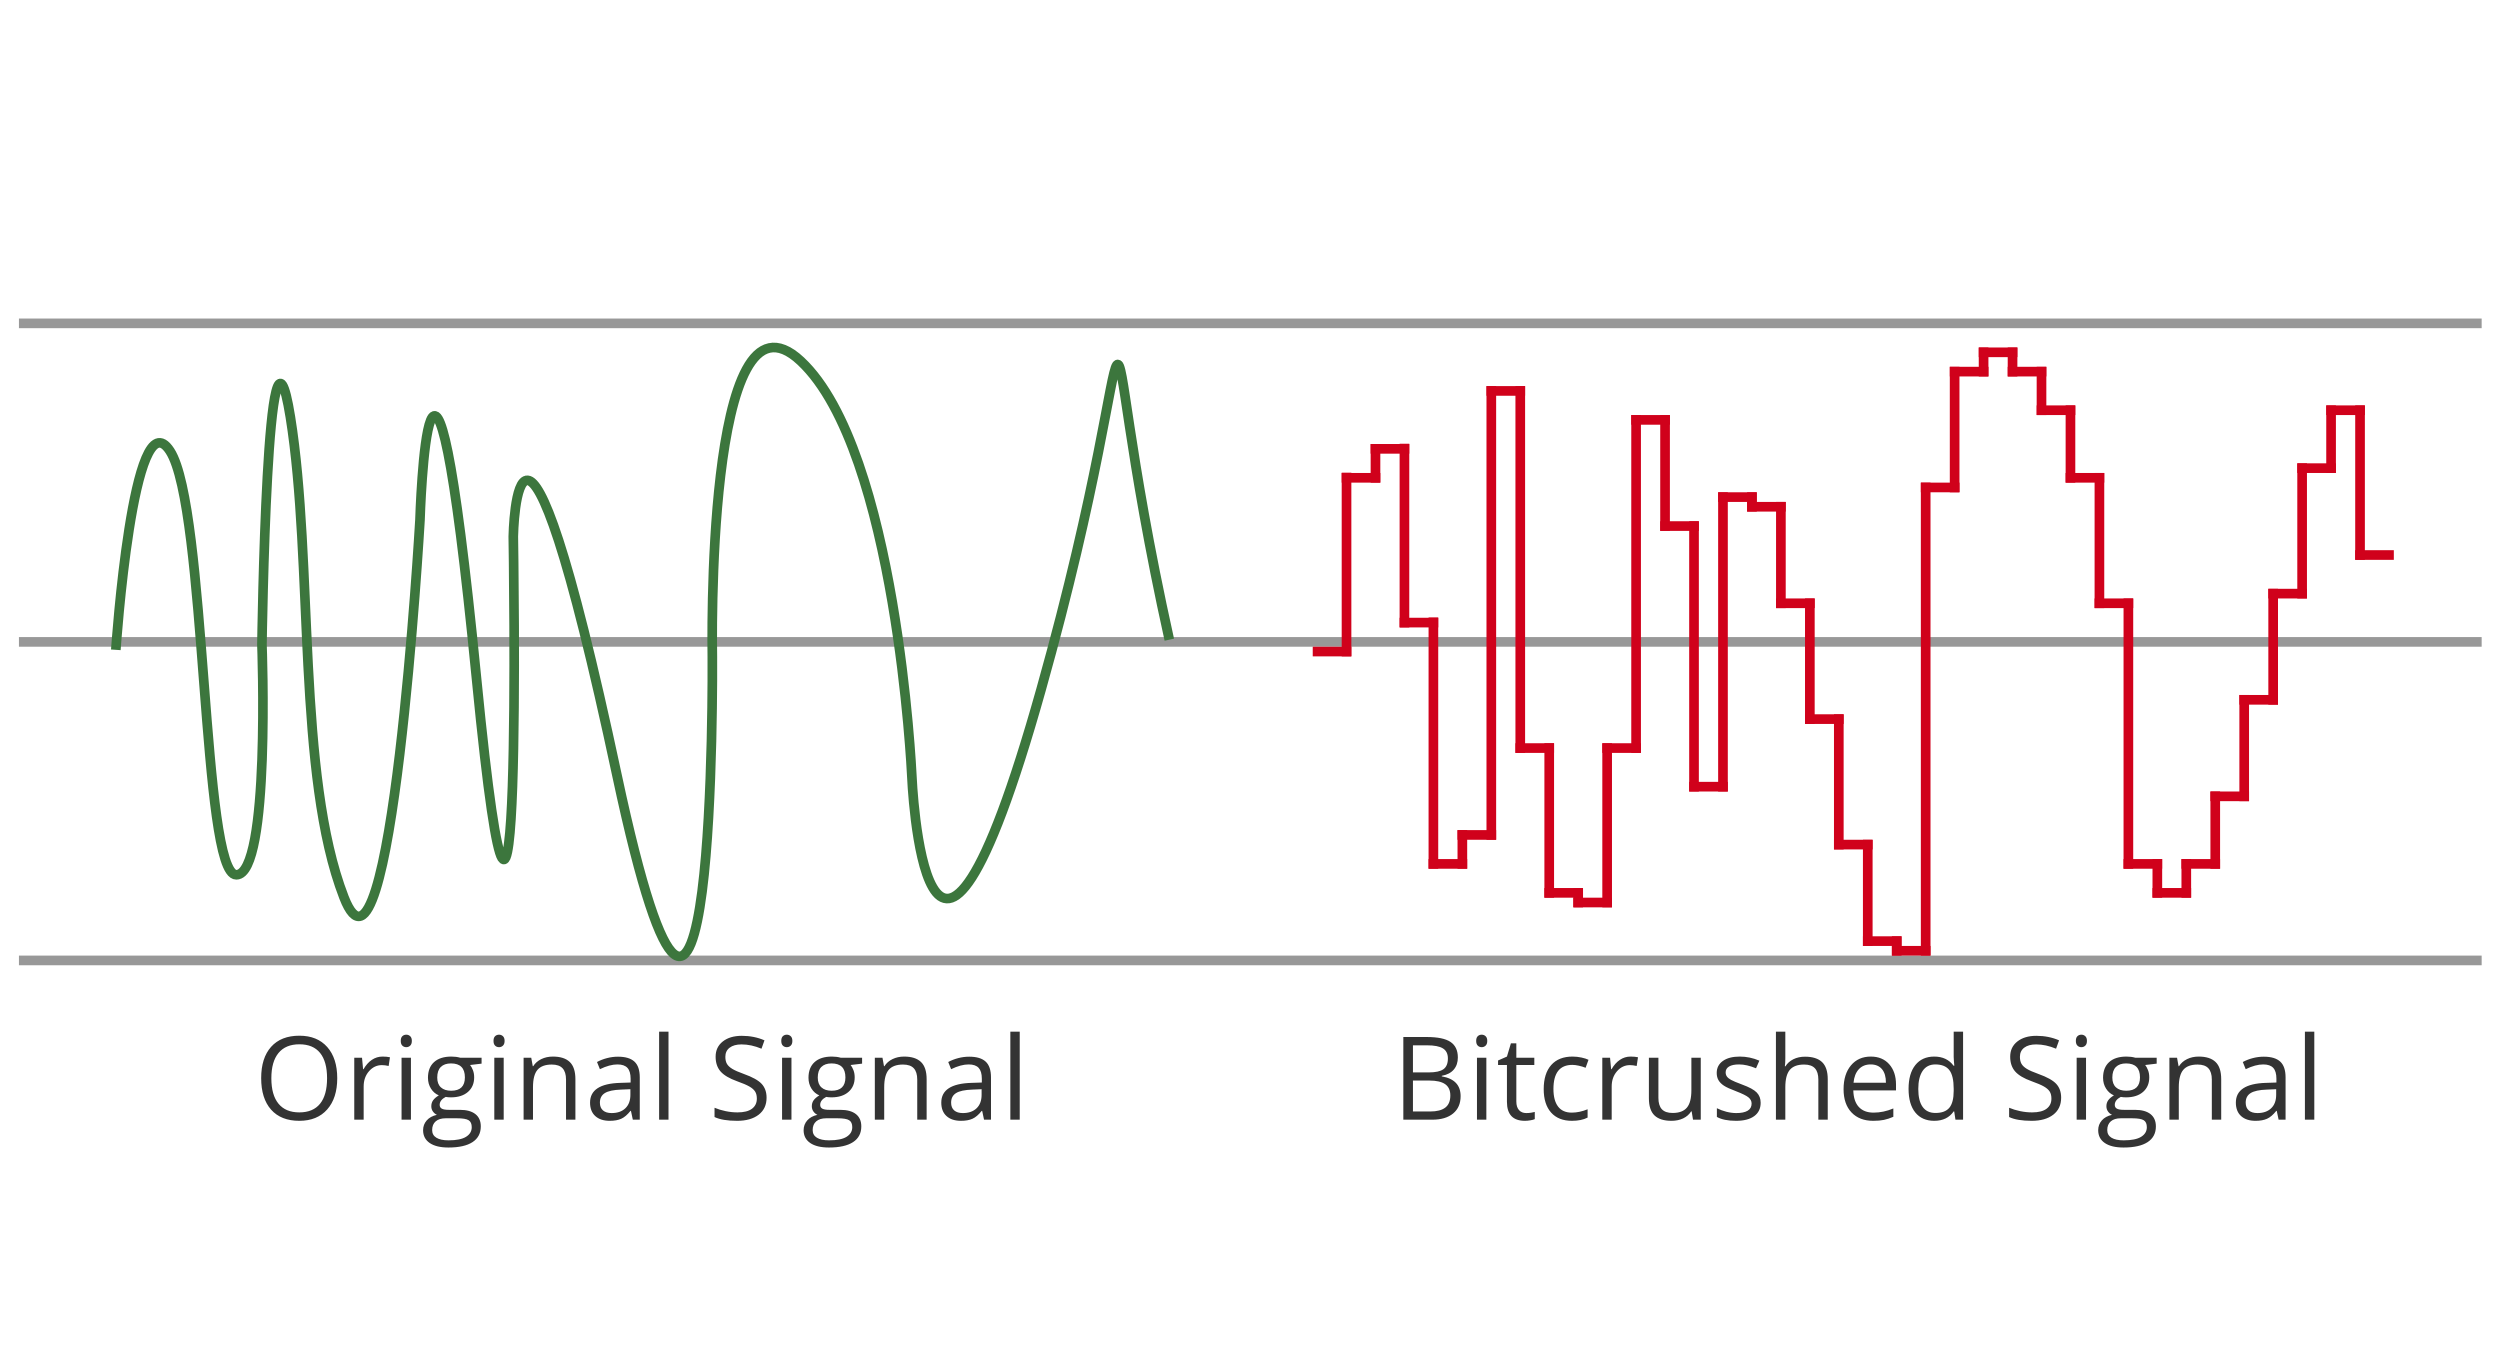 <?xml version="1.0" encoding="UTF-8" standalone="no"?>
<svg width="259px" height="140px" viewBox="0 0 259 140" version="1.1" xmlns="http://www.w3.org/2000/svg" xmlns:xlink="http://www.w3.org/1999/xlink" xmlns:sketch="http://www.bohemiancoding.com/sketch/ns">
    <!-- Generator: Sketch 3.4.2 (15855) - http://www.bohemiancoding.com/sketch -->
    <title>signals</title>
    <desc>Created with Sketch.</desc>
    <defs></defs>
    <g id="Welcome" stroke="none" stroke-width="1" fill="none" fill-rule="evenodd" sketch:type="MSPage">
        <g id="signals" sketch:type="MSArtboardGroup">
            <path d="M2.462,66.5 L256.599,66.5" id="Line" stroke-opacity="0.5" stroke="#333333" stroke-linecap="square" sketch:type="MSShapeGroup"></path>
            <path d="M2.462,33.5 L256.599,33.5" id="Line-Copy" stroke-opacity="0.5" stroke="#333333" stroke-linecap="square" sketch:type="MSShapeGroup"></path>
            <path d="M2.462,99.5 L256.599,99.5" id="Line-Copy-2" stroke-opacity="0.5" stroke="#333333" stroke-linecap="square" sketch:type="MSShapeGroup"></path>
            <path d="M12,67.322 C12,67.322 13.796,40.881 17.608,46.718 C21.421,52.556 20.917,90.628 24.482,90.628 C28.048,90.628 27.137,66.792 27.137,66.792 C27.137,66.792 27.671,28.165 30.082,43.204 C32.492,58.243 30.736,80.344 35.631,92.954 C40.526,105.564 43.509,53.88 43.509,53.88 C43.509,53.88 44.518,20.845 49.369,70.322 C54.22,119.799 53.177,55.581 53.177,55.581 C53.177,55.581 53.574,31.824 63.916,80.306 C74.258,128.788 73.799,68.06 73.799,68.06 C73.799,68.06 73.016,28.095 82.956,37.407 C92.896,46.718 94.461,80.306 94.461,80.306 C94.461,80.306 95.811,114.298 107.855,71.437 C119.898,28.576 112.315,26.369 121.141,66.271" id="Path-20" stroke="#3C763D" sketch:type="MSShapeGroup"></path>
            <g id="Group" sketch:type="MSLayerGroup" transform="translate(136, 35)" stroke="#D0011B" stroke-linecap="square">
                <path d="M0.5,32.5 L3.5,32.5" id="Line" sketch:type="MSShapeGroup"></path>
                <path d="M3.5,14.5 L6.5,14.5" id="Line-Copy-3" sketch:type="MSShapeGroup"></path>
                <path d="M6.5,11.5 L9.5,11.5" id="Line-Copy-4" sketch:type="MSShapeGroup"></path>
                <path d="M9.5,29.5 L12.5,29.5" id="Line-Copy-5" sketch:type="MSShapeGroup"></path>
                <path d="M12.5,54.5 L15.5,54.5" id="Line-Copy-6" sketch:type="MSShapeGroup"></path>
                <path d="M15.5,51.5 L18.5,51.5" id="Line-Copy-7" sketch:type="MSShapeGroup"></path>
                <path d="M18.5,5.5 L21.5,5.5" id="Line-Copy-8" sketch:type="MSShapeGroup"></path>
                <path d="M21.5,42.5 L24.5,42.5" id="Line-Copy-9" sketch:type="MSShapeGroup"></path>
                <path d="M24.5,57.5 L27.5,57.5" id="Line-Copy-10" sketch:type="MSShapeGroup"></path>
                <path d="M27.5,58.5 L30.5,58.5" id="Line-Copy-11" sketch:type="MSShapeGroup"></path>
                <path d="M30.5,42.5 L33.5,42.5" id="Line-Copy-12" sketch:type="MSShapeGroup"></path>
                <path d="M33.5,8.5 L36.5,8.5" id="Line-Copy-13" sketch:type="MSShapeGroup"></path>
                <path d="M36.5,19.5 L39.5,19.5" id="Line-Copy-14" sketch:type="MSShapeGroup"></path>
                <path d="M39.5,46.5 L42.5,46.5" id="Line-Copy-15" sketch:type="MSShapeGroup"></path>
                <path d="M42.5,16.5 L45.5,16.5" id="Line-Copy-16" sketch:type="MSShapeGroup"></path>
                <path d="M45.5,17.5 L48.5,17.5" id="Line-Copy-17" sketch:type="MSShapeGroup"></path>
                <path d="M48.5,27.5 L51.5,27.5" id="Line-Copy-18" sketch:type="MSShapeGroup"></path>
                <path d="M51.5,39.5 L54.5,39.5" id="Line-Copy-19" sketch:type="MSShapeGroup"></path>
                <path d="M54.5,52.5 L57.5,52.5" id="Line-Copy-20" sketch:type="MSShapeGroup"></path>
                <path d="M57.5,62.5 L60.5,62.5" id="Line-Copy-21" sketch:type="MSShapeGroup"></path>
                <path d="M60.5,63.5 L63.5,63.5" id="Line-Copy-22" sketch:type="MSShapeGroup"></path>
                <path d="M3.5,32.5 L3.5,14.472" id="Line" sketch:type="MSShapeGroup"></path>
                <path d="M9.5,29.5 L9.5,11.472" id="Line-Copy-39" sketch:type="MSShapeGroup"></path>
                <path d="M12.5,54.5 L12.5,29.472" id="Line-Copy-40" sketch:type="MSShapeGroup"></path>
                <path d="M15.5,54.5 L15.5,51.5" id="Line-Copy-41" sketch:type="MSShapeGroup"></path>
                <path d="M18.5,51.5 L18.5,5.5" id="Line-Copy-42" sketch:type="MSShapeGroup"></path>
                <path d="M6.5,14.5 L6.5,11.5" id="Line" sketch:type="MSShapeGroup"></path>
                <path d="M24.5,57.5 L24.5,42.5" id="Line-Copy-44" sketch:type="MSShapeGroup"></path>
                <path d="M27.5,58.5 L27.5,57.5" id="Line-Copy-45" sketch:type="MSShapeGroup"></path>
                <path d="M30.5,58.5 L30.5,42.5" id="Line-Copy-46" sketch:type="MSShapeGroup"></path>
                <path d="M33.5,42.5 L33.5,8.5" id="Line-Copy-47" sketch:type="MSShapeGroup"></path>
                <path d="M36.5,19.5 L36.5,8.5" id="Line-Copy-48" sketch:type="MSShapeGroup"></path>
                <path d="M39.5,46.5 L39.5,19.5" id="Line-Copy-49" sketch:type="MSShapeGroup"></path>
                <path d="M42.5,46.5 L42.5,16.5" id="Line-Copy-50" sketch:type="MSShapeGroup"></path>
                <path d="M45.5,17.5 L45.5,16.5" id="Line-Copy-51" sketch:type="MSShapeGroup"></path>
                <path d="M69.5,3.5 L69.5,1.5" id="Line-Copy-59" sketch:type="MSShapeGroup"></path>
                <path d="M72.5,3.5 L72.5,1.5" id="Line-Copy-60" sketch:type="MSShapeGroup"></path>
                <path d="M75.5,7.5 L75.5,3.5" id="Line-Copy-61" sketch:type="MSShapeGroup"></path>
                <path d="M78.5,14.5 L78.5,7.5" id="Line-Copy-62" sketch:type="MSShapeGroup"></path>
                <path d="M81.5,27.5 L81.5,14.5" id="Line-Copy-63" sketch:type="MSShapeGroup"></path>
                <path d="M84.5,54.5 L84.5,27.5" id="Line-Copy-64" sketch:type="MSShapeGroup"></path>
                <path d="M87.5,57.5 L87.5,54.5" id="Line-Copy-65" sketch:type="MSShapeGroup"></path>
                <path d="M90.5,57.5 L90.5,54.5" id="Line-Copy-66" sketch:type="MSShapeGroup"></path>
                <path d="M93.5,54.5 L93.5,47.5" id="Line-Copy-67" sketch:type="MSShapeGroup"></path>
                <path d="M96.5,47.5 L96.5,37.5" id="Line-Copy-68" sketch:type="MSShapeGroup"></path>
                <path d="M99.5,37.5 L99.5,26.5" id="Line-Copy-69" sketch:type="MSShapeGroup"></path>
                <path d="M102.5,26.5 L102.5,13.5" id="Line-Copy-70" sketch:type="MSShapeGroup"></path>
                <path d="M105.5,13.5 L105.5,7.5" id="Line-Copy-71" sketch:type="MSShapeGroup"></path>
                <path d="M108.5,22.5 L108.5,7.5" id="Line-Copy-72" sketch:type="MSShapeGroup"></path>
                <path d="M48.5,27.5 L48.5,17.5" id="Line-Copy-52" sketch:type="MSShapeGroup"></path>
                <path d="M51.5,39.5 L51.5,27.5" id="Line-Copy-53" sketch:type="MSShapeGroup"></path>
                <path d="M66.5,15.5 L66.5,3.5" id="Line-Copy-58" sketch:type="MSShapeGroup"></path>
                <path d="M54.5,52.5 L54.5,39.5" id="Line-Copy-54" sketch:type="MSShapeGroup"></path>
                <path d="M57.5,62.5 L57.5,52.5" id="Line-Copy-55" sketch:type="MSShapeGroup"></path>
                <path d="M63.5,63.5 L63.5,15.5" id="Line-Copy-57" sketch:type="MSShapeGroup"></path>
                <path d="M60.5,63.5 L60.5,62.5" id="Line-Copy-56" sketch:type="MSShapeGroup"></path>
                <path d="M21.5,42.5 L21.5,5.5" id="Line-Copy-43" sketch:type="MSShapeGroup"></path>
                <path d="M63.5,15.5 L66.5,15.5" id="Line-Copy-23" sketch:type="MSShapeGroup"></path>
                <path d="M66.5,3.5 L69.5,3.5" id="Line-Copy-24" sketch:type="MSShapeGroup"></path>
                <path d="M69.5,1.5 L72.5,1.5" id="Line-Copy-25" sketch:type="MSShapeGroup"></path>
                <path d="M72.5,3.5 L75.5,3.5" id="Line-Copy-26" sketch:type="MSShapeGroup"></path>
                <path d="M75.5,7.5 L78.5,7.5" id="Line-Copy-27" sketch:type="MSShapeGroup"></path>
                <path d="M78.5,14.5 L81.5,14.5" id="Line-Copy-28" sketch:type="MSShapeGroup"></path>
                <path d="M81.5,27.5 L84.5,27.5" id="Line-Copy-29" sketch:type="MSShapeGroup"></path>
                <path d="M84.5,54.5 L87.5,54.5" id="Line-Copy-30" sketch:type="MSShapeGroup"></path>
                <path d="M87.5,57.5 L90.5,57.5" id="Line-Copy-31" sketch:type="MSShapeGroup"></path>
                <path d="M90.5,54.5 L93.5,54.5" id="Line-Copy-32" sketch:type="MSShapeGroup"></path>
                <path d="M93.5,47.5 L96.5,47.5" id="Line-Copy-33" sketch:type="MSShapeGroup"></path>
                <path d="M96.5,37.5 L99.5,37.5" id="Line-Copy-34" sketch:type="MSShapeGroup"></path>
                <path d="M99.5,26.5 L102.5,26.5" id="Line-Copy-35" sketch:type="MSShapeGroup"></path>
                <path d="M102.5,13.5 L105.5,13.5" id="Line-Copy-36" sketch:type="MSShapeGroup"></path>
                <path d="M105.5,7.5 L108.5,7.5" id="Line-Copy-37" sketch:type="MSShapeGroup"></path>
                <path d="M108.5,22.5 L111.5,22.5" id="Line-Copy-38" sketch:type="MSShapeGroup"></path>
            </g>
            <path d="M34.938,111.705 C34.938,113.076 34.592,114.154 33.898,114.939 C33.205,115.725 32.241,116.117 31.007,116.117 C29.745,116.117 28.771,115.731 28.086,114.96 C27.4,114.188 27.058,113.1 27.058,111.693 C27.058,110.299 27.401,109.218 28.089,108.45 C28.776,107.683 29.753,107.299 31.019,107.299 C32.249,107.299 33.21,107.689 33.901,108.471 C34.593,109.252 34.938,110.33 34.938,111.705 L34.938,111.705 Z M28.112,111.705 C28.112,112.865 28.359,113.745 28.854,114.345 C29.348,114.944 30.065,115.244 31.007,115.244 C31.956,115.244 32.673,114.945 33.157,114.348 C33.642,113.75 33.884,112.869 33.884,111.705 C33.884,110.553 33.643,109.679 33.16,109.083 C32.678,108.487 31.964,108.189 31.019,108.189 C30.069,108.189 29.348,108.489 28.854,109.089 C28.359,109.688 28.112,110.561 28.112,111.705 L28.112,111.705 Z M39.632,109.461 C39.917,109.461 40.173,109.484 40.399,109.531 L40.265,110.434 C39.999,110.375 39.765,110.346 39.562,110.346 C39.042,110.346 38.598,110.557 38.229,110.979 C37.859,111.4 37.675,111.926 37.675,112.555 L37.675,116 L36.702,116 L36.702,109.578 L37.505,109.578 L37.616,110.768 L37.663,110.768 C37.901,110.35 38.188,110.027 38.524,109.801 C38.86,109.574 39.229,109.461 39.632,109.461 L39.632,109.461 Z M42.573,116 L41.601,116 L41.601,109.578 L42.573,109.578 L42.573,116 Z M41.519,107.838 C41.519,107.615 41.573,107.452 41.683,107.349 C41.792,107.245 41.929,107.193 42.093,107.193 C42.249,107.193 42.384,107.246 42.497,107.352 C42.61,107.457 42.667,107.619 42.667,107.838 C42.667,108.057 42.61,108.22 42.497,108.327 C42.384,108.435 42.249,108.488 42.093,108.488 C41.929,108.488 41.792,108.435 41.683,108.327 C41.573,108.22 41.519,108.057 41.519,107.838 L41.519,107.838 Z M49.892,109.578 L49.892,110.193 L48.702,110.334 C48.812,110.471 48.909,110.649 48.995,110.87 C49.081,111.091 49.124,111.34 49.124,111.617 C49.124,112.246 48.909,112.748 48.479,113.123 C48.05,113.498 47.46,113.686 46.71,113.686 C46.519,113.686 46.339,113.67 46.171,113.639 C45.757,113.857 45.55,114.133 45.55,114.465 C45.55,114.641 45.622,114.771 45.767,114.854 C45.911,114.938 46.159,114.98 46.511,114.98 L47.647,114.98 C48.343,114.98 48.877,115.127 49.25,115.42 C49.623,115.713 49.81,116.139 49.81,116.697 C49.81,117.408 49.524,117.95 48.954,118.323 C48.384,118.696 47.552,118.883 46.458,118.883 C45.618,118.883 44.971,118.727 44.516,118.414 C44.061,118.102 43.833,117.66 43.833,117.09 C43.833,116.699 43.958,116.361 44.208,116.076 C44.458,115.791 44.81,115.598 45.263,115.496 C45.099,115.422 44.961,115.307 44.85,115.15 C44.738,114.994 44.683,114.813 44.683,114.605 C44.683,114.371 44.745,114.166 44.87,113.99 C44.995,113.814 45.192,113.645 45.462,113.48 C45.13,113.344 44.859,113.111 44.65,112.783 C44.441,112.455 44.337,112.08 44.337,111.658 C44.337,110.955 44.548,110.413 44.97,110.032 C45.392,109.651 45.989,109.461 46.763,109.461 C47.099,109.461 47.401,109.5 47.671,109.578 L49.892,109.578 Z M44.771,117.078 C44.771,117.426 44.917,117.689 45.21,117.869 C45.503,118.049 45.923,118.139 46.47,118.139 C47.286,118.139 47.891,118.017 48.283,117.772 C48.676,117.528 48.872,117.197 48.872,116.779 C48.872,116.432 48.765,116.19 48.55,116.056 C48.335,115.921 47.931,115.854 47.337,115.854 L46.171,115.854 C45.729,115.854 45.386,115.959 45.14,116.17 C44.894,116.381 44.771,116.684 44.771,117.078 L44.771,117.078 Z M45.298,111.635 C45.298,112.084 45.425,112.424 45.679,112.654 C45.933,112.885 46.286,113 46.739,113 C47.688,113 48.163,112.539 48.163,111.617 C48.163,110.652 47.683,110.17 46.722,110.17 C46.265,110.17 45.913,110.293 45.667,110.539 C45.421,110.785 45.298,111.15 45.298,111.635 L45.298,111.635 Z M52.183,116 L51.21,116 L51.21,109.578 L52.183,109.578 L52.183,116 Z M51.128,107.838 C51.128,107.615 51.183,107.452 51.292,107.349 C51.401,107.245 51.538,107.193 51.702,107.193 C51.858,107.193 51.993,107.246 52.106,107.352 C52.22,107.457 52.276,107.619 52.276,107.838 C52.276,108.057 52.22,108.22 52.106,108.327 C51.993,108.435 51.858,108.488 51.702,108.488 C51.538,108.488 51.401,108.435 51.292,108.327 C51.183,108.22 51.128,108.057 51.128,107.838 L51.128,107.838 Z M58.64,116 L58.64,111.846 C58.64,111.322 58.521,110.932 58.282,110.674 C58.044,110.416 57.671,110.287 57.163,110.287 C56.491,110.287 55.999,110.469 55.687,110.832 C55.374,111.195 55.218,111.795 55.218,112.631 L55.218,116 L54.245,116 L54.245,109.578 L55.036,109.578 L55.194,110.457 L55.241,110.457 C55.44,110.141 55.72,109.896 56.079,109.722 C56.438,109.548 56.839,109.461 57.28,109.461 C58.054,109.461 58.636,109.647 59.026,110.021 C59.417,110.394 59.612,110.99 59.612,111.811 L59.612,116 L58.64,116 Z M65.56,116 L65.366,115.086 L65.319,115.086 C64.999,115.488 64.68,115.761 64.361,115.903 C64.043,116.046 63.646,116.117 63.169,116.117 C62.532,116.117 62.033,115.953 61.672,115.625 C61.311,115.297 61.13,114.83 61.13,114.225 C61.13,112.928 62.167,112.248 64.241,112.186 L65.331,112.15 L65.331,111.752 C65.331,111.248 65.223,110.876 65.006,110.636 C64.789,110.396 64.442,110.275 63.966,110.275 C63.431,110.275 62.825,110.439 62.149,110.768 L61.851,110.023 C62.167,109.852 62.514,109.717 62.891,109.619 C63.268,109.521 63.646,109.473 64.024,109.473 C64.79,109.473 65.357,109.643 65.727,109.982 C66.096,110.322 66.28,110.867 66.28,111.617 L66.28,116 L65.56,116 Z M63.362,115.314 C63.968,115.314 64.443,115.148 64.789,114.816 C65.135,114.484 65.308,114.02 65.308,113.422 L65.308,112.842 L64.335,112.883 C63.562,112.91 63.004,113.03 62.662,113.243 C62.32,113.456 62.149,113.787 62.149,114.236 C62.149,114.588 62.256,114.855 62.469,115.039 C62.682,115.223 62.979,115.314 63.362,115.314 L63.362,115.314 Z M69.257,116 L68.284,116 L68.284,106.883 L69.257,106.883 L69.257,116 Z M79.417,113.721 C79.417,114.475 79.144,115.062 78.597,115.484 C78.05,115.906 77.308,116.117 76.37,116.117 C75.354,116.117 74.573,115.986 74.026,115.725 L74.026,114.764 C74.378,114.912 74.761,115.029 75.175,115.115 C75.589,115.201 75.999,115.244 76.405,115.244 C77.069,115.244 77.569,115.118 77.905,114.866 C78.241,114.614 78.409,114.264 78.409,113.814 C78.409,113.518 78.35,113.274 78.23,113.085 C78.111,112.896 77.912,112.721 77.633,112.561 C77.354,112.4 76.929,112.219 76.358,112.016 C75.562,111.73 74.992,111.393 74.65,111.002 C74.309,110.611 74.138,110.102 74.138,109.473 C74.138,108.812 74.386,108.287 74.882,107.896 C75.378,107.506 76.034,107.311 76.851,107.311 C77.702,107.311 78.485,107.467 79.2,107.779 L78.89,108.646 C78.183,108.35 77.495,108.201 76.827,108.201 C76.3,108.201 75.888,108.314 75.591,108.541 C75.294,108.768 75.146,109.082 75.146,109.484 C75.146,109.781 75.2,110.024 75.31,110.214 C75.419,110.403 75.604,110.577 75.863,110.735 C76.123,110.894 76.521,111.068 77.056,111.26 C77.954,111.58 78.572,111.924 78.91,112.291 C79.248,112.658 79.417,113.135 79.417,113.721 L79.417,113.721 Z M81.995,116 L81.022,116 L81.022,109.578 L81.995,109.578 L81.995,116 Z M80.94,107.838 C80.94,107.615 80.995,107.452 81.104,107.349 C81.214,107.245 81.351,107.193 81.515,107.193 C81.671,107.193 81.806,107.246 81.919,107.352 C82.032,107.457 82.089,107.619 82.089,107.838 C82.089,108.057 82.032,108.22 81.919,108.327 C81.806,108.435 81.671,108.488 81.515,108.488 C81.351,108.488 81.214,108.435 81.104,108.327 C80.995,108.22 80.94,108.057 80.94,107.838 L80.94,107.838 Z M89.313,109.578 L89.313,110.193 L88.124,110.334 C88.233,110.471 88.331,110.649 88.417,110.87 C88.503,111.091 88.546,111.34 88.546,111.617 C88.546,112.246 88.331,112.748 87.901,113.123 C87.472,113.498 86.882,113.686 86.132,113.686 C85.94,113.686 85.761,113.67 85.593,113.639 C85.179,113.857 84.972,114.133 84.972,114.465 C84.972,114.641 85.044,114.771 85.188,114.854 C85.333,114.938 85.581,114.98 85.933,114.98 L87.069,114.98 C87.765,114.98 88.299,115.127 88.672,115.42 C89.045,115.713 89.231,116.139 89.231,116.697 C89.231,117.408 88.946,117.95 88.376,118.323 C87.806,118.696 86.974,118.883 85.88,118.883 C85.04,118.883 84.393,118.727 83.938,118.414 C83.482,118.102 83.255,117.66 83.255,117.09 C83.255,116.699 83.38,116.361 83.63,116.076 C83.88,115.791 84.231,115.598 84.685,115.496 C84.521,115.422 84.383,115.307 84.271,115.15 C84.16,114.994 84.104,114.813 84.104,114.605 C84.104,114.371 84.167,114.166 84.292,113.99 C84.417,113.814 84.614,113.645 84.884,113.48 C84.552,113.344 84.281,113.111 84.072,112.783 C83.863,112.455 83.759,112.08 83.759,111.658 C83.759,110.955 83.97,110.413 84.392,110.032 C84.813,109.651 85.411,109.461 86.185,109.461 C86.521,109.461 86.823,109.5 87.093,109.578 L89.313,109.578 Z M84.192,117.078 C84.192,117.426 84.339,117.689 84.632,117.869 C84.925,118.049 85.345,118.139 85.892,118.139 C86.708,118.139 87.312,118.017 87.705,117.772 C88.098,117.528 88.294,117.197 88.294,116.779 C88.294,116.432 88.187,116.19 87.972,116.056 C87.757,115.921 87.353,115.854 86.759,115.854 L85.593,115.854 C85.151,115.854 84.808,115.959 84.562,116.17 C84.315,116.381 84.192,116.684 84.192,117.078 L84.192,117.078 Z M84.72,111.635 C84.72,112.084 84.847,112.424 85.101,112.654 C85.354,112.885 85.708,113 86.161,113 C87.11,113 87.585,112.539 87.585,111.617 C87.585,110.652 87.104,110.17 86.144,110.17 C85.687,110.17 85.335,110.293 85.089,110.539 C84.843,110.785 84.72,111.15 84.72,111.635 L84.72,111.635 Z M95.026,116 L95.026,111.846 C95.026,111.322 94.907,110.932 94.669,110.674 C94.431,110.416 94.058,110.287 93.55,110.287 C92.878,110.287 92.386,110.469 92.073,110.832 C91.761,111.195 91.604,111.795 91.604,112.631 L91.604,116 L90.632,116 L90.632,109.578 L91.423,109.578 L91.581,110.457 L91.628,110.457 C91.827,110.141 92.106,109.896 92.466,109.722 C92.825,109.548 93.226,109.461 93.667,109.461 C94.44,109.461 95.022,109.647 95.413,110.021 C95.804,110.394 95.999,110.99 95.999,111.811 L95.999,116 L95.026,116 Z M101.946,116 L101.753,115.086 L101.706,115.086 C101.386,115.488 101.066,115.761 100.748,115.903 C100.43,116.046 100.032,116.117 99.556,116.117 C98.919,116.117 98.42,115.953 98.059,115.625 C97.697,115.297 97.517,114.83 97.517,114.225 C97.517,112.928 98.554,112.248 100.628,112.186 L101.718,112.15 L101.718,111.752 C101.718,111.248 101.609,110.876 101.393,110.636 C101.176,110.396 100.829,110.275 100.353,110.275 C99.817,110.275 99.212,110.439 98.536,110.768 L98.237,110.023 C98.554,109.852 98.9,109.717 99.277,109.619 C99.654,109.521 100.032,109.473 100.411,109.473 C101.177,109.473 101.744,109.643 102.113,109.982 C102.482,110.322 102.667,110.867 102.667,111.617 L102.667,116 L101.946,116 Z M99.749,115.314 C100.354,115.314 100.83,115.148 101.176,114.816 C101.521,114.484 101.694,114.02 101.694,113.422 L101.694,112.842 L100.722,112.883 C99.948,112.91 99.391,113.03 99.049,113.243 C98.707,113.456 98.536,113.787 98.536,114.236 C98.536,114.588 98.643,114.855 98.855,115.039 C99.068,115.223 99.366,115.314 99.749,115.314 L99.749,115.314 Z M105.644,116 L104.671,116 L104.671,106.883 L105.644,106.883 L105.644,116 Z" id="Original-Signal" fill="#333333" sketch:type="MSShapeGroup"></path>
            <path d="M145.385,107.434 L147.805,107.434 C148.941,107.434 149.764,107.604 150.271,107.943 C150.779,108.283 151.033,108.82 151.033,109.555 C151.033,110.063 150.892,110.481 150.608,110.812 C150.325,111.142 149.912,111.355 149.369,111.453 L149.369,111.512 C150.67,111.734 151.32,112.418 151.32,113.562 C151.32,114.328 151.062,114.926 150.544,115.355 C150.026,115.785 149.303,116 148.373,116 L145.385,116 L145.385,107.434 Z M146.381,111.102 L148.021,111.102 C148.725,111.102 149.23,110.991 149.539,110.771 C149.848,110.55 150.002,110.178 150.002,109.654 C150.002,109.174 149.83,108.827 149.486,108.614 C149.143,108.401 148.596,108.295 147.846,108.295 L146.381,108.295 L146.381,111.102 Z M146.381,111.945 L146.381,115.15 L148.168,115.15 C148.859,115.15 149.38,115.017 149.729,114.749 C150.079,114.481 150.254,114.063 150.254,113.492 C150.254,112.961 150.075,112.57 149.718,112.32 C149.36,112.07 148.816,111.945 148.086,111.945 L146.381,111.945 Z M153.986,116 L153.014,116 L153.014,109.578 L153.986,109.578 L153.986,116 Z M152.932,107.838 C152.932,107.615 152.986,107.452 153.096,107.349 C153.205,107.245 153.342,107.193 153.506,107.193 C153.662,107.193 153.797,107.246 153.91,107.352 C154.023,107.457 154.08,107.619 154.08,107.838 C154.08,108.057 154.023,108.22 153.91,108.327 C153.797,108.435 153.662,108.488 153.506,108.488 C153.342,108.488 153.205,108.435 153.096,108.327 C152.986,108.22 152.932,108.057 152.932,107.838 L152.932,107.838 Z M158.123,115.314 C158.295,115.314 158.461,115.302 158.621,115.276 C158.781,115.251 158.908,115.225 159.002,115.197 L159.002,115.941 C158.896,115.992 158.741,116.034 158.536,116.067 C158.331,116.101 158.146,116.117 157.982,116.117 C156.74,116.117 156.119,115.463 156.119,114.154 L156.119,110.334 L155.199,110.334 L155.199,109.865 L156.119,109.461 L156.529,108.09 L157.092,108.09 L157.092,109.578 L158.955,109.578 L158.955,110.334 L157.092,110.334 L157.092,114.113 C157.092,114.5 157.184,114.797 157.367,115.004 C157.551,115.211 157.803,115.314 158.123,115.314 L158.123,115.314 Z M162.852,116.117 C161.922,116.117 161.202,115.831 160.692,115.259 C160.183,114.687 159.928,113.877 159.928,112.83 C159.928,111.756 160.187,110.926 160.704,110.34 C161.222,109.754 161.959,109.461 162.916,109.461 C163.225,109.461 163.533,109.494 163.842,109.561 C164.15,109.627 164.393,109.705 164.568,109.795 L164.27,110.621 C164.055,110.535 163.82,110.464 163.566,110.407 C163.312,110.351 163.088,110.322 162.893,110.322 C161.588,110.322 160.936,111.154 160.936,112.818 C160.936,113.607 161.095,114.213 161.413,114.635 C161.731,115.057 162.203,115.268 162.828,115.268 C163.363,115.268 163.912,115.152 164.475,114.922 L164.475,115.783 C164.045,116.006 163.504,116.117 162.852,116.117 L162.852,116.117 Z M168.928,109.461 C169.213,109.461 169.469,109.484 169.695,109.531 L169.561,110.434 C169.295,110.375 169.061,110.346 168.857,110.346 C168.338,110.346 167.894,110.557 167.524,110.979 C167.155,111.4 166.971,111.926 166.971,112.555 L166.971,116 L165.998,116 L165.998,109.578 L166.801,109.578 L166.912,110.768 L166.959,110.768 C167.197,110.35 167.484,110.027 167.82,109.801 C168.156,109.574 168.525,109.461 168.928,109.461 L168.928,109.461 Z M171.811,109.578 L171.811,113.744 C171.811,114.268 171.93,114.658 172.168,114.916 C172.406,115.174 172.779,115.303 173.287,115.303 C173.959,115.303 174.45,115.119 174.761,114.752 C175.071,114.385 175.227,113.785 175.227,112.953 L175.227,109.578 L176.199,109.578 L176.199,116 L175.396,116 L175.256,115.139 L175.203,115.139 C175.004,115.455 174.728,115.697 174.374,115.865 C174.021,116.033 173.617,116.117 173.164,116.117 C172.383,116.117 171.798,115.932 171.409,115.561 C171.021,115.189 170.826,114.596 170.826,113.779 L170.826,109.578 L171.811,109.578 Z M182.404,114.248 C182.404,114.846 182.182,115.307 181.736,115.631 C181.291,115.955 180.666,116.117 179.861,116.117 C179.01,116.117 178.346,115.982 177.869,115.713 L177.869,114.811 C178.178,114.967 178.509,115.09 178.862,115.18 C179.216,115.27 179.557,115.314 179.885,115.314 C180.393,115.314 180.783,115.233 181.057,115.071 C181.33,114.909 181.467,114.662 181.467,114.33 C181.467,114.08 181.358,113.866 181.142,113.688 C180.925,113.511 180.502,113.301 179.873,113.059 C179.275,112.836 178.851,112.642 178.599,112.476 C178.347,112.31 178.159,112.121 178.036,111.91 C177.913,111.699 177.852,111.447 177.852,111.154 C177.852,110.631 178.064,110.218 178.49,109.915 C178.916,109.612 179.5,109.461 180.242,109.461 C180.934,109.461 181.609,109.602 182.27,109.883 L181.924,110.674 C181.279,110.408 180.695,110.275 180.172,110.275 C179.711,110.275 179.363,110.348 179.129,110.492 C178.895,110.637 178.777,110.836 178.777,111.09 C178.777,111.262 178.821,111.408 178.909,111.529 C178.997,111.65 179.139,111.766 179.334,111.875 C179.529,111.984 179.904,112.143 180.459,112.35 C181.221,112.627 181.735,112.906 182.003,113.188 C182.271,113.469 182.404,113.822 182.404,114.248 L182.404,114.248 Z M188.381,116 L188.381,111.846 C188.381,111.322 188.262,110.932 188.023,110.674 C187.785,110.416 187.412,110.287 186.904,110.287 C186.229,110.287 185.735,110.471 185.425,110.838 C185.114,111.205 184.959,111.807 184.959,112.643 L184.959,116 L183.986,116 L183.986,106.883 L184.959,106.883 L184.959,109.643 C184.959,109.975 184.943,110.25 184.912,110.469 L184.971,110.469 C185.162,110.16 185.435,109.917 185.788,109.739 C186.142,109.562 186.545,109.473 186.998,109.473 C187.783,109.473 188.372,109.659 188.765,110.032 C189.157,110.405 189.354,110.998 189.354,111.811 L189.354,116 L188.381,116 Z M194.064,116.117 C193.115,116.117 192.366,115.828 191.817,115.25 C191.269,114.672 190.994,113.869 190.994,112.842 C190.994,111.807 191.249,110.984 191.759,110.375 C192.269,109.766 192.953,109.461 193.812,109.461 C194.617,109.461 195.254,109.726 195.723,110.255 C196.191,110.784 196.426,111.482 196.426,112.35 L196.426,112.965 L192.002,112.965 C192.021,113.719 192.212,114.291 192.573,114.682 C192.935,115.072 193.443,115.268 194.1,115.268 C194.791,115.268 195.475,115.123 196.15,114.834 L196.15,115.701 C195.807,115.85 195.481,115.956 195.175,116.021 C194.868,116.085 194.498,116.117 194.064,116.117 L194.064,116.117 Z M193.801,110.275 C193.285,110.275 192.874,110.443 192.567,110.779 C192.261,111.115 192.08,111.58 192.025,112.174 L195.383,112.174 C195.383,111.561 195.246,111.091 194.973,110.765 C194.699,110.438 194.309,110.275 193.801,110.275 L193.801,110.275 Z M202.455,115.139 L202.402,115.139 C201.953,115.791 201.281,116.117 200.387,116.117 C199.547,116.117 198.894,115.83 198.427,115.256 C197.96,114.682 197.727,113.865 197.727,112.807 C197.727,111.748 197.961,110.926 198.43,110.34 C198.898,109.754 199.551,109.461 200.387,109.461 C201.258,109.461 201.926,109.777 202.391,110.41 L202.467,110.41 L202.426,109.947 L202.402,109.496 L202.402,106.883 L203.375,106.883 L203.375,116 L202.584,116 L202.455,115.139 Z M200.51,115.303 C201.174,115.303 201.655,115.122 201.954,114.761 C202.253,114.399 202.402,113.816 202.402,113.012 L202.402,112.807 C202.402,111.896 202.251,111.247 201.948,110.858 C201.646,110.47 201.162,110.275 200.498,110.275 C199.928,110.275 199.491,110.497 199.188,110.94 C198.886,111.384 198.734,112.01 198.734,112.818 C198.734,113.639 198.885,114.258 199.186,114.676 C199.486,115.094 199.928,115.303 200.51,115.303 L200.51,115.303 Z M213.535,113.721 C213.535,114.475 213.262,115.062 212.715,115.484 C212.168,115.906 211.426,116.117 210.488,116.117 C209.473,116.117 208.691,115.986 208.145,115.725 L208.145,114.764 C208.496,114.912 208.879,115.029 209.293,115.115 C209.707,115.201 210.117,115.244 210.523,115.244 C211.188,115.244 211.687,115.118 212.023,114.866 C212.359,114.614 212.527,114.264 212.527,113.814 C212.527,113.518 212.468,113.274 212.349,113.085 C212.229,112.896 212.03,112.721 211.751,112.561 C211.472,112.4 211.047,112.219 210.477,112.016 C209.68,111.73 209.11,111.393 208.769,111.002 C208.427,110.611 208.256,110.102 208.256,109.473 C208.256,108.812 208.504,108.287 209,107.896 C209.496,107.506 210.152,107.311 210.969,107.311 C211.82,107.311 212.604,107.467 213.318,107.779 L213.008,108.646 C212.301,108.35 211.613,108.201 210.945,108.201 C210.418,108.201 210.006,108.314 209.709,108.541 C209.412,108.768 209.264,109.082 209.264,109.484 C209.264,109.781 209.318,110.024 209.428,110.214 C209.537,110.403 209.722,110.577 209.981,110.735 C210.241,110.894 210.639,111.068 211.174,111.26 C212.072,111.58 212.69,111.924 213.028,112.291 C213.366,112.658 213.535,113.135 213.535,113.721 L213.535,113.721 Z M216.113,116 L215.141,116 L215.141,109.578 L216.113,109.578 L216.113,116 Z M215.059,107.838 C215.059,107.615 215.113,107.452 215.223,107.349 C215.332,107.245 215.469,107.193 215.633,107.193 C215.789,107.193 215.924,107.246 216.037,107.352 C216.15,107.457 216.207,107.619 216.207,107.838 C216.207,108.057 216.15,108.22 216.037,108.327 C215.924,108.435 215.789,108.488 215.633,108.488 C215.469,108.488 215.332,108.435 215.223,108.327 C215.113,108.22 215.059,108.057 215.059,107.838 L215.059,107.838 Z M223.432,109.578 L223.432,110.193 L222.242,110.334 C222.352,110.471 222.449,110.649 222.535,110.87 C222.621,111.091 222.664,111.34 222.664,111.617 C222.664,112.246 222.449,112.748 222.02,113.123 C221.59,113.498 221,113.686 220.25,113.686 C220.059,113.686 219.879,113.67 219.711,113.639 C219.297,113.857 219.09,114.133 219.09,114.465 C219.09,114.641 219.162,114.771 219.307,114.854 C219.451,114.938 219.699,114.98 220.051,114.98 L221.188,114.98 C221.883,114.98 222.417,115.127 222.79,115.42 C223.163,115.713 223.35,116.139 223.35,116.697 C223.35,117.408 223.064,117.95 222.494,118.323 C221.924,118.696 221.092,118.883 219.998,118.883 C219.158,118.883 218.511,118.727 218.056,118.414 C217.601,118.102 217.373,117.66 217.373,117.09 C217.373,116.699 217.498,116.361 217.748,116.076 C217.998,115.791 218.35,115.598 218.803,115.496 C218.639,115.422 218.501,115.307 218.39,115.15 C218.278,114.994 218.223,114.813 218.223,114.605 C218.223,114.371 218.285,114.166 218.41,113.99 C218.535,113.814 218.732,113.645 219.002,113.48 C218.67,113.344 218.399,113.111 218.19,112.783 C217.981,112.455 217.877,112.08 217.877,111.658 C217.877,110.955 218.088,110.413 218.51,110.032 C218.932,109.651 219.529,109.461 220.303,109.461 C220.639,109.461 220.941,109.5 221.211,109.578 L223.432,109.578 Z M218.311,117.078 C218.311,117.426 218.457,117.689 218.75,117.869 C219.043,118.049 219.463,118.139 220.01,118.139 C220.826,118.139 221.431,118.017 221.823,117.772 C222.216,117.528 222.412,117.197 222.412,116.779 C222.412,116.432 222.305,116.19 222.09,116.056 C221.875,115.921 221.471,115.854 220.877,115.854 L219.711,115.854 C219.27,115.854 218.926,115.959 218.68,116.17 C218.434,116.381 218.311,116.684 218.311,117.078 L218.311,117.078 Z M218.838,111.635 C218.838,112.084 218.965,112.424 219.219,112.654 C219.473,112.885 219.826,113 220.279,113 C221.229,113 221.703,112.539 221.703,111.617 C221.703,110.652 221.223,110.17 220.262,110.17 C219.805,110.17 219.453,110.293 219.207,110.539 C218.961,110.785 218.838,111.15 218.838,111.635 L218.838,111.635 Z M229.145,116 L229.145,111.846 C229.145,111.322 229.025,110.932 228.787,110.674 C228.549,110.416 228.176,110.287 227.668,110.287 C226.996,110.287 226.504,110.469 226.191,110.832 C225.879,111.195 225.723,111.795 225.723,112.631 L225.723,116 L224.75,116 L224.75,109.578 L225.541,109.578 L225.699,110.457 L225.746,110.457 C225.945,110.141 226.225,109.896 226.584,109.722 C226.943,109.548 227.344,109.461 227.785,109.461 C228.559,109.461 229.141,109.647 229.531,110.021 C229.922,110.394 230.117,110.99 230.117,111.811 L230.117,116 L229.145,116 Z M236.064,116 L235.871,115.086 L235.824,115.086 C235.504,115.488 235.185,115.761 234.866,115.903 C234.548,116.046 234.15,116.117 233.674,116.117 C233.037,116.117 232.538,115.953 232.177,115.625 C231.815,115.297 231.635,114.83 231.635,114.225 C231.635,112.928 232.672,112.248 234.746,112.186 L235.836,112.15 L235.836,111.752 C235.836,111.248 235.728,110.876 235.511,110.636 C235.294,110.396 234.947,110.275 234.471,110.275 C233.936,110.275 233.33,110.439 232.654,110.768 L232.355,110.023 C232.672,109.852 233.019,109.717 233.396,109.619 C233.772,109.521 234.15,109.473 234.529,109.473 C235.295,109.473 235.862,109.643 236.231,109.982 C236.601,110.322 236.785,110.867 236.785,111.617 L236.785,116 L236.064,116 Z M233.867,115.314 C234.473,115.314 234.948,115.148 235.294,114.816 C235.64,114.484 235.812,114.02 235.812,113.422 L235.812,112.842 L234.84,112.883 C234.066,112.91 233.509,113.03 233.167,113.243 C232.825,113.456 232.654,113.787 232.654,114.236 C232.654,114.588 232.761,114.855 232.974,115.039 C233.187,115.223 233.484,115.314 233.867,115.314 L233.867,115.314 Z M239.762,116 L238.789,116 L238.789,106.883 L239.762,106.883 L239.762,116 Z" id="Bitcrushed-Signal" fill="#333333" sketch:type="MSShapeGroup"></path>
        </g>
    </g>
</svg>